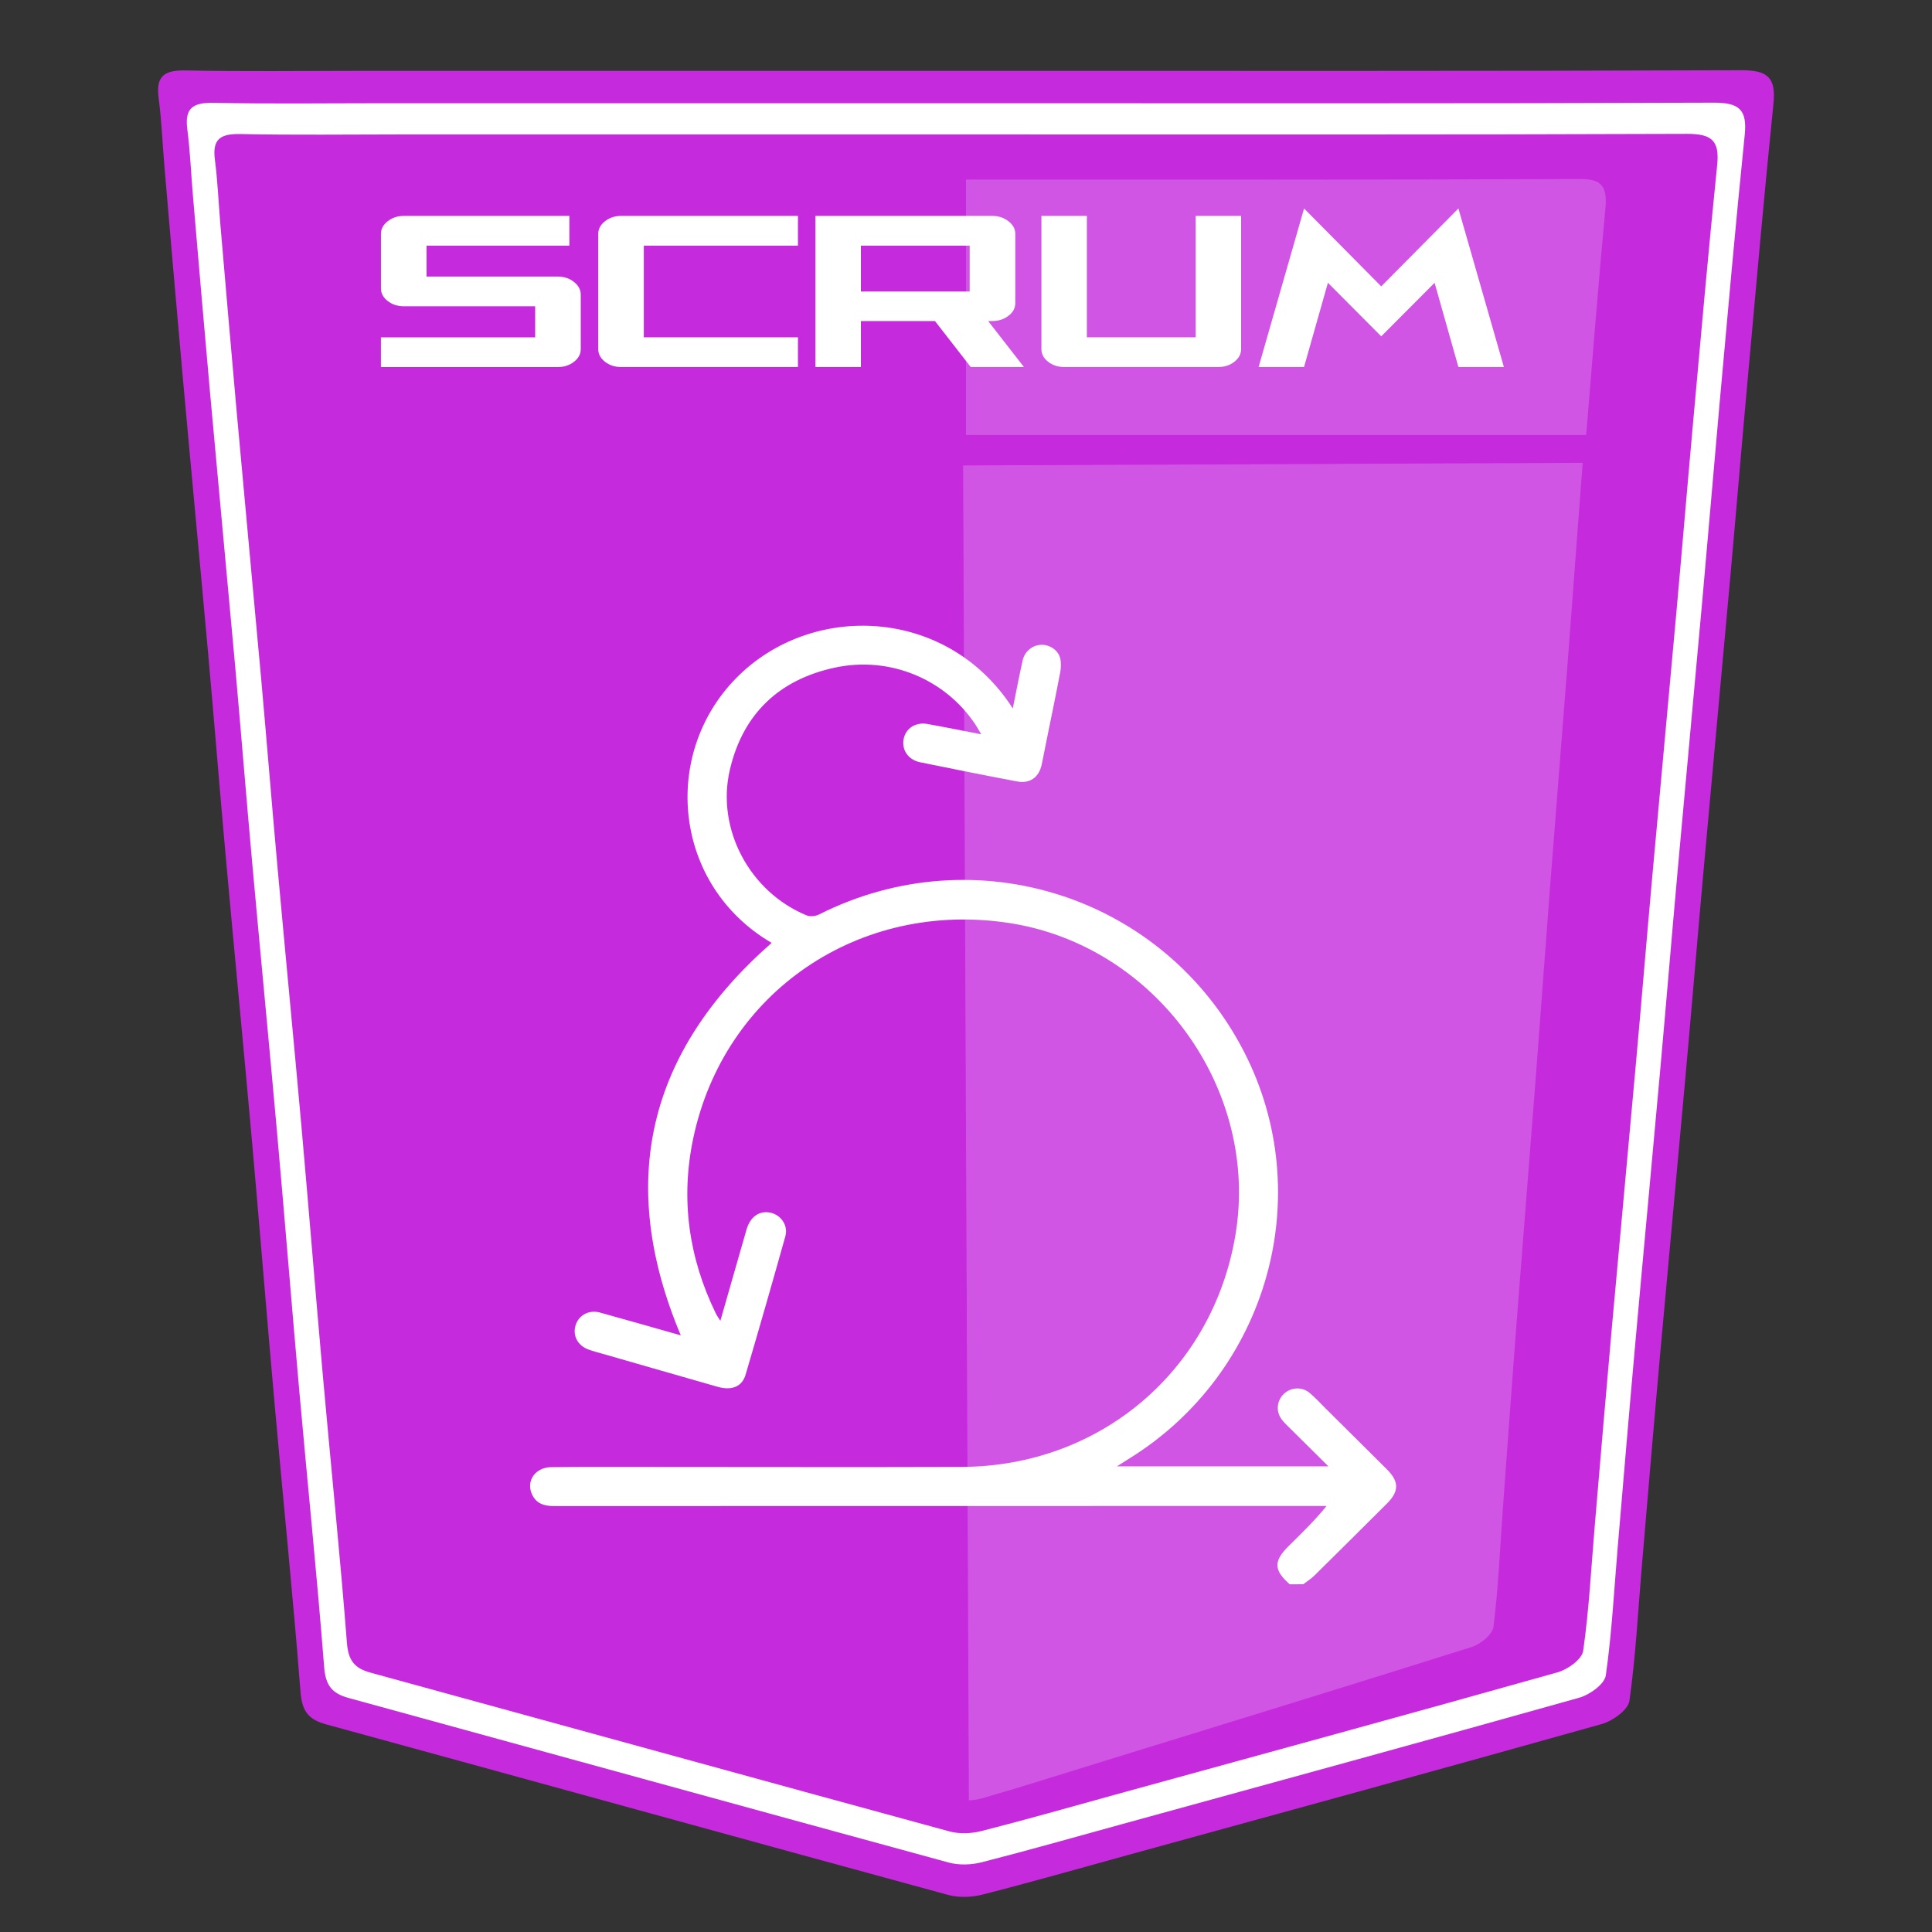 <?xml version="1.0" encoding="utf-8"?>
<!-- Generator: Adobe Illustrator 16.0.3, SVG Export Plug-In . SVG Version: 6.00 Build 0)  -->
<!DOCTYPE svg PUBLIC "-//W3C//DTD SVG 1.1//EN" "http://www.w3.org/Graphics/SVG/1.1/DTD/svg11.dtd">
<svg version="1.1" id="Layer_1" xmlns="http://www.w3.org/2000/svg" xmlns:xlink="http://www.w3.org/1999/xlink" x="0px" y="0px"
	 width="55px" height="55px" viewBox="0 0 55 55" enable-background="new 0 0 55 55" xml:space="preserve">
<rect x="0" y="0" width="55" height="55" fill="#333333" stroke="none"/>
<g>
	<g>
		<g>
			<path fill-rule="evenodd" clip-rule="evenodd" fill="#C62ADD" d="M27.551,2.016c7.337,0,14.676,0.011,22.013-0.017
				c0.764-0.003,0.998,0.21,0.922,0.958c-0.269,2.633-0.5,5.27-0.739,7.906c-0.177,1.946-0.338,3.894-0.514,5.84
				c-0.239,2.662-0.489,5.323-0.728,7.985c-0.178,1.971-0.341,3.945-0.519,5.916c-0.239,2.662-0.489,5.323-0.729,7.985
				c-0.179,1.997-0.347,3.996-0.517,5.994c-0.109,1.28-0.174,2.567-0.354,3.837c-0.037,0.257-0.474,0.571-0.782,0.658
				c-4.501,1.266-9.013,2.498-13.521,3.738c-1.37,0.377-2.737,0.768-4.114,1.119c-0.309,0.078-0.674,0.092-0.978,0.009
				c-5.908-1.61-11.81-3.242-17.717-4.858c-0.495-0.136-0.677-0.378-0.719-0.914c-0.211-2.716-0.491-5.426-0.732-8.14
				c-0.227-2.534-0.429-5.071-0.655-7.606c-0.238-2.662-0.496-5.323-0.737-7.984c-0.176-1.946-0.331-3.894-0.506-5.839
				c-0.242-2.688-0.498-5.374-0.74-8.062C5.012,8.62,4.849,6.699,4.684,4.778C4.626,4.112,4.602,3.442,4.515,2.781
				c-0.084-0.643,0.191-0.789,0.79-0.776c1.633,0.034,3.267,0.012,4.9,0.012C15.987,2.016,21.769,2.016,27.551,2.016z"/>
			<path opacity="0.2" fill-rule="evenodd" clip-rule="evenodd" fill="#FFFFFF" d="M45.155,12.383
				c0.176-2.15,0.348-4.301,0.547-6.448c0.061-0.654-0.125-0.84-0.729-0.838c-5.811,0.024-11.621,0.015-17.432,0.015
				c-0.014,0-0.027,0-0.041,0v7.271H45.155z"/>
			<path opacity="0.2" fill-rule="evenodd" clip-rule="evenodd" fill="#FFFFFF" d="M27.418,13.251l0.164,38.002
				c0.127-0.005,0.255-0.024,0.372-0.058c1.089-0.313,2.17-0.659,3.254-0.993c3.565-1.101,7.132-2.194,10.692-3.317
				c0.244-0.077,0.589-0.354,0.617-0.579c0.138-1.111,0.185-2.237,0.266-3.357c0.128-1.75,0.254-3.499,0.387-5.248
				c0.18-2.33,0.367-4.659,0.547-6.989c0.133-1.726,0.255-3.453,0.388-5.179c0.18-2.33,0.367-4.66,0.547-6.99
				c0.131-1.704,0.252-3.408,0.384-5.112c0.007-0.085,0.014-0.17,0.021-0.255L27.418,13.251z"/>
			<path fill-rule="evenodd" clip-rule="evenodd" fill="#FFFFFF" d="M48.781,2.923C41.704,2.95,34.627,2.939,27.549,2.939
				c-5.577,0-11.153,0-16.73,0c-1.575,0-3.151,0.022-4.726-0.012C5.516,2.916,5.25,3.057,5.332,3.676
				c0.083,0.639,0.107,1.285,0.163,1.927c0.159,1.853,0.316,3.706,0.483,5.558c0.234,2.592,0.48,5.183,0.714,7.775
				c0.168,1.876,0.318,3.755,0.488,5.631c0.232,2.568,0.481,5.134,0.71,7.701c0.218,2.444,0.414,4.892,0.631,7.337
				c0.233,2.616,0.502,5.23,0.707,7.851c0.04,0.517,0.216,0.75,0.693,0.881c5.696,1.56,11.389,3.133,17.087,4.686
				c0.293,0.08,0.646,0.067,0.943-0.009c1.328-0.339,2.646-0.715,3.968-1.078c4.349-1.197,8.699-2.385,13.041-3.606
				c0.298-0.084,0.719-0.387,0.754-0.635c0.175-1.225,0.237-2.466,0.343-3.7c0.164-1.928,0.326-3.855,0.499-5.782
				c0.229-2.566,0.472-5.133,0.702-7.701c0.171-1.901,0.328-3.804,0.499-5.705c0.231-2.567,0.472-5.134,0.703-7.701
				c0.169-1.877,0.325-3.755,0.494-5.633c0.23-2.542,0.454-5.085,0.714-7.625C49.743,3.126,49.518,2.92,48.781,2.923z M48.884,4.703
				c-0.25,2.45-0.466,4.903-0.688,7.355c-0.164,1.811-0.314,3.623-0.478,5.433c-0.223,2.476-0.455,4.952-0.678,7.428
				c-0.165,1.834-0.316,3.669-0.482,5.503c-0.222,2.477-0.455,4.952-0.677,7.429c-0.166,1.858-0.323,3.718-0.481,5.576
				c-0.102,1.191-0.161,2.388-0.33,3.569c-0.033,0.239-0.439,0.531-0.728,0.612c-4.188,1.179-8.384,2.324-12.578,3.478
				c-1.275,0.352-2.547,0.715-3.827,1.041c-0.288,0.073-0.627,0.086-0.911,0.009c-5.496-1.498-10.987-3.016-16.481-4.52
				c-0.461-0.126-0.63-0.352-0.669-0.851c-0.197-2.526-0.457-5.048-0.682-7.571c-0.21-2.358-0.398-4.719-0.608-7.077
				c-0.221-2.477-0.462-4.952-0.686-7.428c-0.164-1.811-0.308-3.622-0.471-5.432c-0.226-2.5-0.463-5-0.688-7.5
				C6.58,9.971,6.428,8.184,6.274,6.397c-0.053-0.62-0.077-1.243-0.157-1.858C6.039,3.941,6.295,3.805,6.852,3.816
				c1.519,0.032,3.039,0.011,4.559,0.011c5.379,0,10.758,0,16.137,0c6.827,0,13.654,0.01,20.479-0.016
				C48.737,3.809,48.955,4.008,48.884,4.703z"/>
			<g>
				<path fill="#FFFFFF" d="M11.501,6.146h4.708v0.847h-4.067v0.88h3.737c0.178,0,0.331,0.051,0.46,0.153
					c0.129,0.102,0.194,0.222,0.194,0.361v1.552c0,0.141-0.064,0.261-0.194,0.361c-0.129,0.1-0.283,0.15-0.46,0.15h-5.035V9.603
					h4.391V8.72h-3.733c-0.18,0-0.335-0.05-0.464-0.15c-0.129-0.1-0.193-0.22-0.193-0.361V6.657c0-0.139,0.064-0.259,0.193-0.359
					C11.166,6.197,11.321,6.146,11.501,6.146z"/>
				<path fill="#FFFFFF" d="M17.685,6.146h5.031v0.847h-4.388v2.609h4.388v0.847h-5.031c-0.18,0-0.334-0.05-0.462-0.15
					c-0.128-0.1-0.192-0.22-0.192-0.361V6.657c0-0.139,0.064-0.259,0.192-0.359C17.35,6.197,17.504,6.146,17.685,6.146z"/>
				<path fill="#FFFFFF" d="M28.245,6.146c0.178,0,0.332,0.05,0.462,0.151c0.131,0.101,0.196,0.221,0.196,0.359v1.974
					c0,0.143-0.065,0.264-0.196,0.362c-0.13,0.099-0.284,0.148-0.462,0.148h-0.114l1.018,1.308h-1.515l-1.017-1.308h-2.109v1.308
					h-1.294V6.146H28.245z M27.605,8.298V6.993h-3.097v1.305H27.605z"/>
				<path fill="#FFFFFF" d="M34.038,6.146h1.294v3.792c0,0.141-0.064,0.261-0.192,0.361c-0.128,0.1-0.282,0.15-0.462,0.15h-4.377
					c-0.181,0-0.335-0.05-0.463-0.15c-0.128-0.1-0.191-0.22-0.191-0.361V6.146h1.294v3.456h3.098V6.146z"/>
				<path fill="#FFFFFF" d="M39.321,9.575l-1.518-1.524l-0.68,2.398H35.83l1.294-4.514l2.197,2.218l2.197-2.218l1.295,4.514h-1.295
					L40.84,8.051L39.321,9.575z"/>
			</g>
		</g>
	</g>
	<path fill-rule="evenodd" clip-rule="evenodd" fill="#FFFFFF" d="M36.717,45.102c-0.46-0.404-0.468-0.659-0.025-1.096
		c0.361-0.356,0.728-0.71,1.073-1.134c-0.103,0-0.205,0-0.308,0c-7.229,0.001-14.458,0-21.687,0.003c-0.28,0-0.507-0.07-0.627-0.338
		c-0.172-0.383,0.098-0.767,0.555-0.771c0.92-0.009,1.841-0.005,2.762-0.005c2.972,0,5.944,0.009,8.916-0.001
		c3.936-0.014,7.143-2.732,7.793-6.595c0.7-4.15-2.265-8.246-6.436-8.888c-4.266-0.657-8.121,1.958-8.999,6.135
		c-0.362,1.722-0.13,3.388,0.642,4.975c0.03,0.063,0.073,0.12,0.131,0.215c0.254-0.888,0.496-1.738,0.742-2.588
		c0.098-0.34,0.311-0.517,0.59-0.504c0.346,0.015,0.614,0.344,0.519,0.683c-0.368,1.316-0.746,2.631-1.132,3.941
		c-0.102,0.345-0.396,0.46-0.798,0.345c-1.085-0.309-2.168-0.622-3.253-0.934c-0.14-0.04-0.282-0.075-0.418-0.125
		c-0.309-0.11-0.461-0.397-0.372-0.689c0.088-0.289,0.378-0.452,0.693-0.366c0.77,0.212,1.538,0.434,2.303,0.65
		c-1.83-4.35-0.953-8.064,2.586-11.173c-2.801-1.64-3.154-5.357-1.009-7.538c2.152-2.188,6.024-2.024,7.874,0.864
		c0.096-0.473,0.182-0.923,0.281-1.37c0.059-0.257,0.282-0.434,0.525-0.442c0.237-0.009,0.485,0.149,0.542,0.378
		c0.031,0.127,0.027,0.271,0.003,0.401c-0.123,0.649-0.259,1.296-0.39,1.944c-0.047,0.23-0.089,0.462-0.139,0.692
		c-0.08,0.362-0.335,0.544-0.702,0.475c-0.921-0.174-1.841-0.358-2.759-0.546c-0.336-0.069-0.526-0.349-0.469-0.657
		c0.057-0.306,0.339-0.494,0.678-0.433c0.492,0.088,0.981,0.188,1.531,0.294c-0.071-0.12-0.114-0.201-0.165-0.278
		c-0.858-1.291-2.436-1.958-4.006-1.619c-1.584,0.342-2.611,1.315-2.983,2.901c-0.396,1.686,0.559,3.482,2.184,4.151
		c0.098,0.04,0.251,0.025,0.349-0.024c4.464-2.252,9.833-0.519,12.107,3.914c2.093,4.081,0.676,9.115-3.254,11.562
		c-0.104,0.064-0.207,0.131-0.368,0.233c2.031,0,3.992,0,6.02,0c-0.407-0.403-0.773-0.765-1.138-1.128
		c-0.071-0.069-0.145-0.14-0.201-0.221c-0.162-0.23-0.126-0.529,0.075-0.718c0.198-0.185,0.509-0.206,0.725-0.027
		c0.16,0.133,0.302,0.288,0.45,0.436c0.588,0.583,1.174,1.165,1.76,1.749c0.342,0.342,0.343,0.619,0.003,0.96
		c-0.689,0.687-1.378,1.373-2.07,2.056c-0.097,0.095-0.214,0.167-0.321,0.249C36.972,45.102,36.844,45.102,36.717,45.102z"/>
</g>
</svg>
